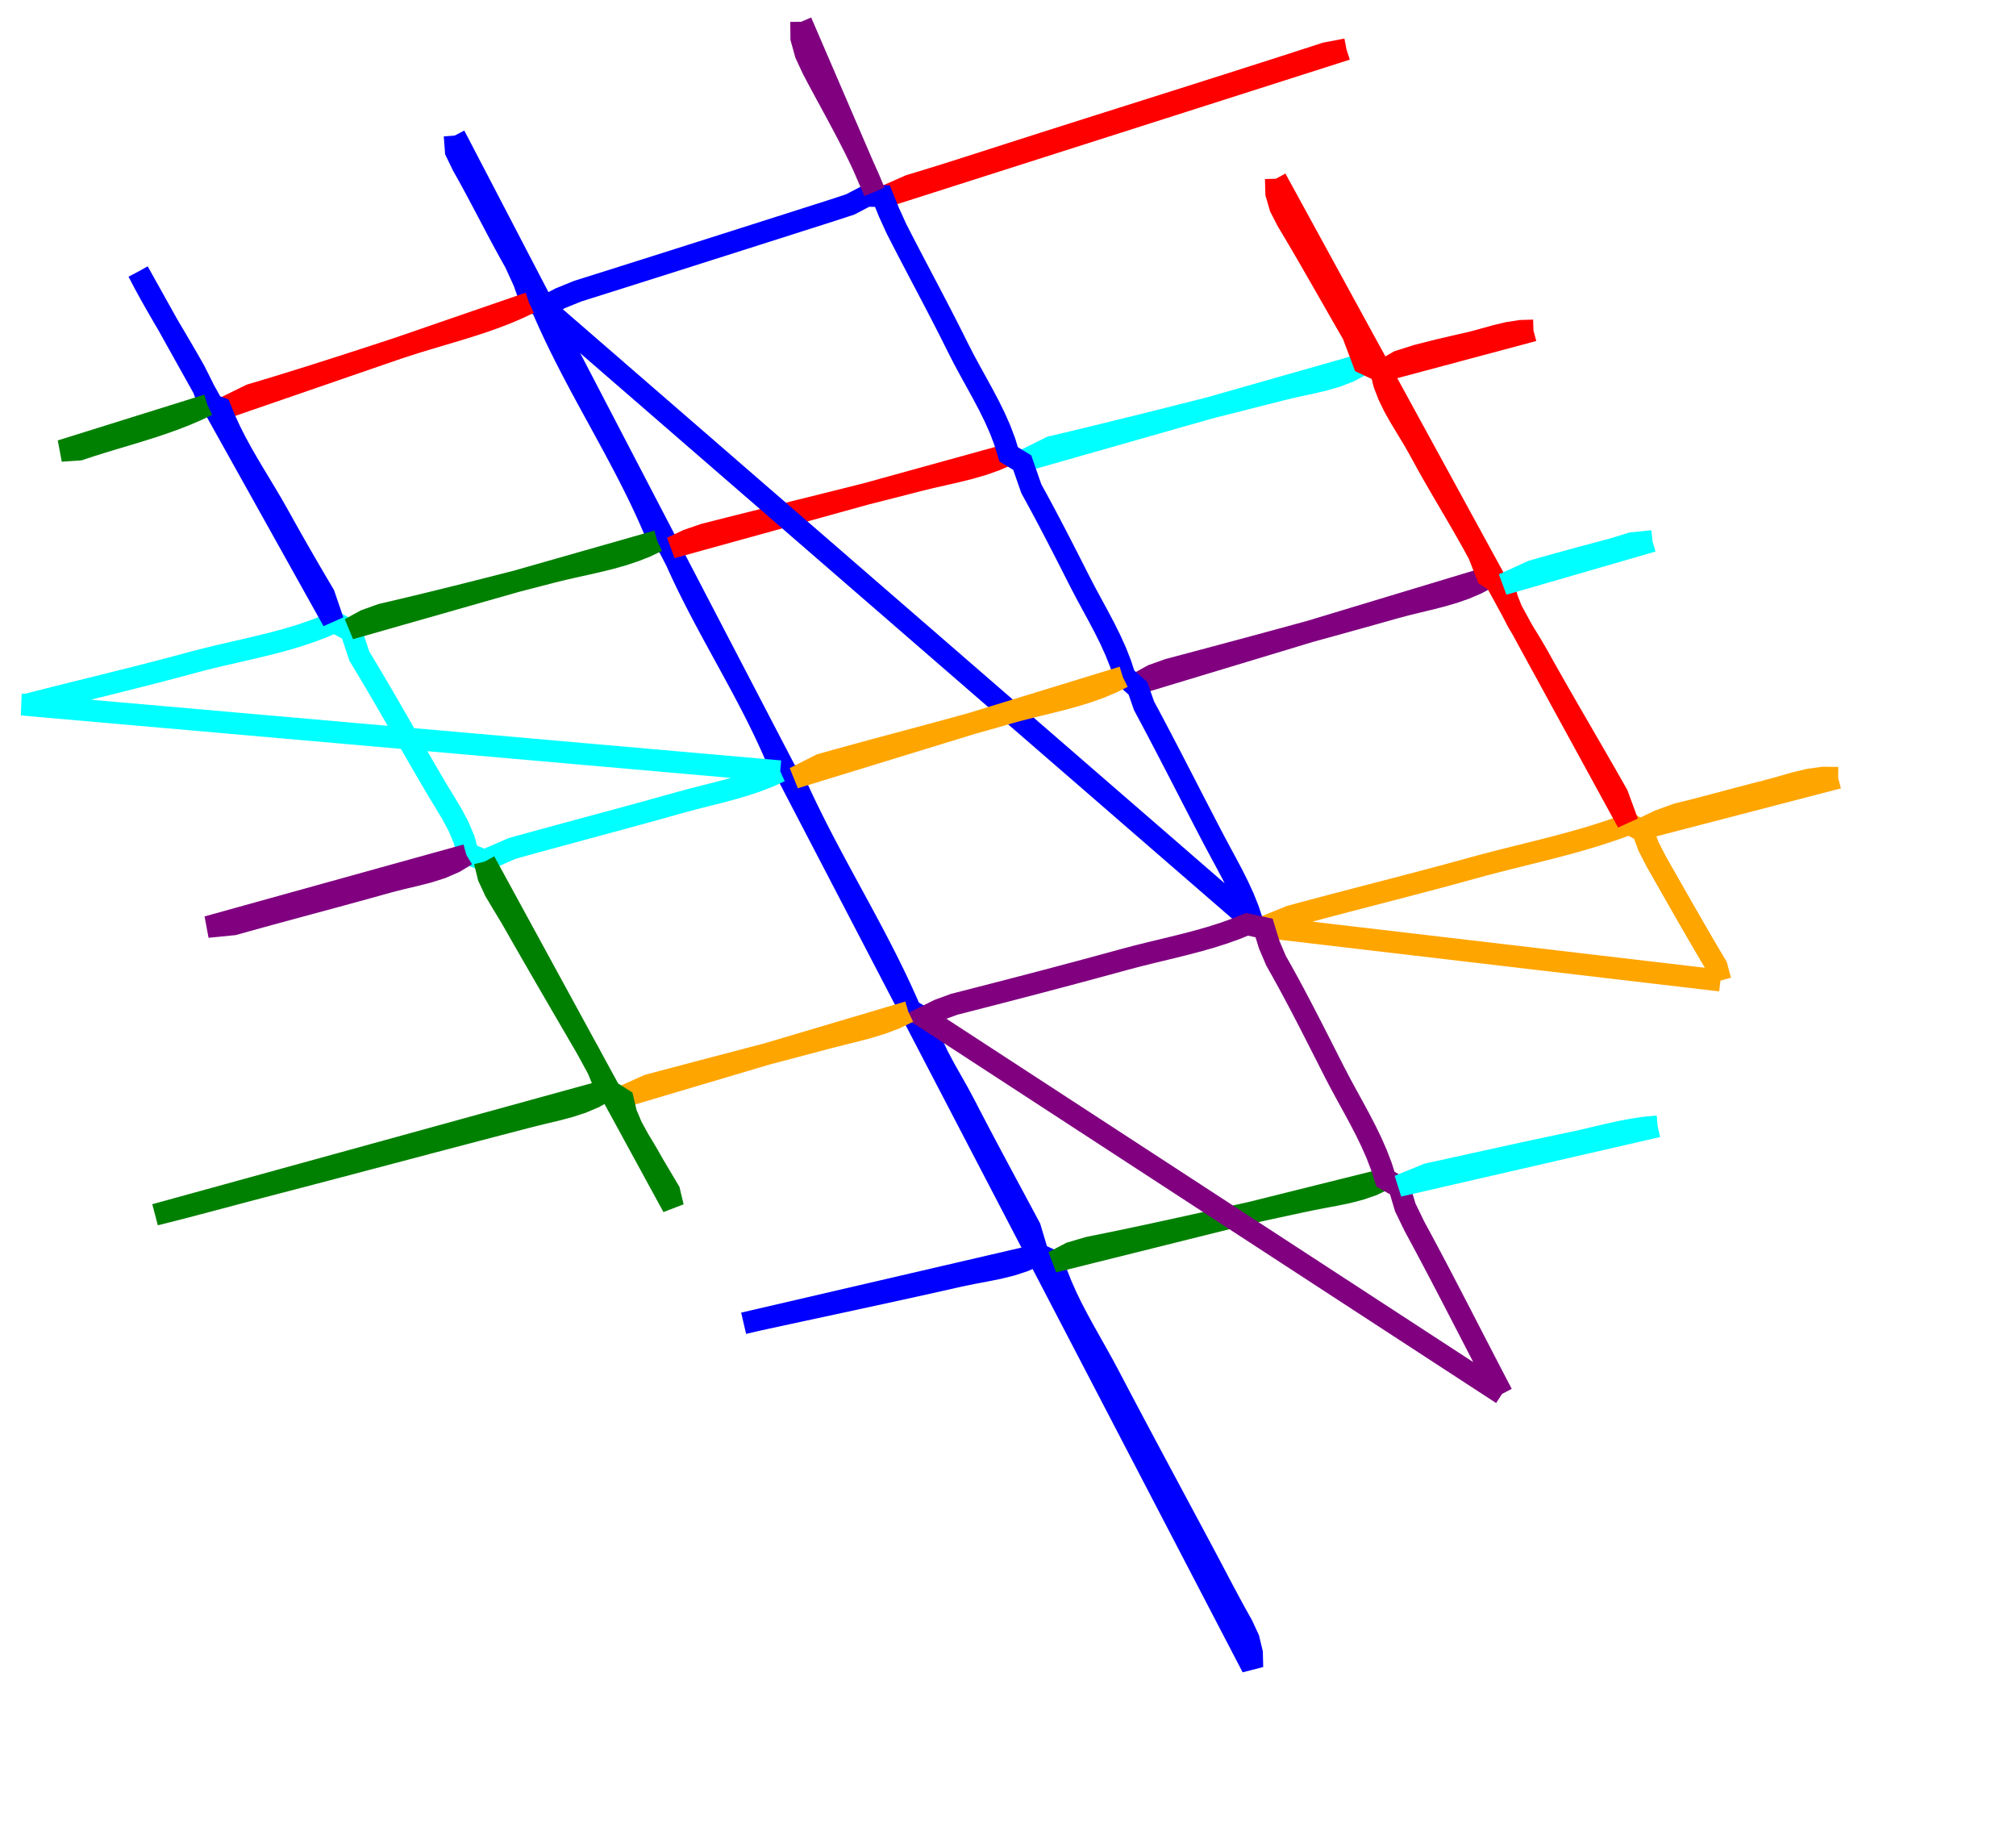 <?xml version="1.0" encoding="utf-8" ?>
<svg baseProfile="full" height="168px" version="1.1" width="185px" xmlns="http://www.w3.org/2000/svg" xmlns:ev="http://www.w3.org/2001/xml-events" xmlns:xlink="http://www.w3.org/1999/xlink"><defs /><polyline fill="none" points="123.56,4.52 121.642,4.886 120.646,5.209 119.65,5.532 118.654,5.854 117.657,6.175 116.661,6.495 115.664,6.815 114.667,7.133 113.669,7.452 112.672,7.77 111.674,8.087 110.677,8.404 109.679,8.721 108.681,9.038 107.683,9.354 106.685,9.67 105.687,9.986 104.689,10.302 103.691,10.618 102.692,10.933 101.694,11.25 100.696,11.566 99.698,11.882 98.701,12.199 97.703,12.516 96.705,12.833 95.708,13.151 94.71,13.469 93.713,13.788 92.716,14.107 91.565,14.477 90.413,14.848 89.261,15.217 88.109,15.585 86.955,15.951 85.8,16.311 84.644,16.667 83.485,17.016 81.08,18.08 123.56,4.52" stroke="red" stroke-width="2" /><polyline fill="none" points="55.64,100.04 54.554,100.659 53.421,101.141 52.252,101.521 51.063,101.837 49.865,102.123 48.673,102.415 47.634,102.685 46.596,102.955 45.557,103.226 44.519,103.498 43.481,103.77 42.443,104.043 41.406,104.316 40.368,104.589 39.33,104.862 38.293,105.136 37.255,105.41 36.217,105.684 35.18,105.958 34.142,106.232 33.105,106.505 32.067,106.779 31.029,107.052 29.991,107.325 28.953,107.597 27.915,107.869 26.877,108.141 25.839,108.412 24.8,108.682 23.627,108.989 22.454,109.298 21.282,109.61 20.11,109.921 18.938,110.232 17.765,110.541 16.591,110.846 15.416,111.146 14.24,111.441 55.64,100.04" stroke="green" stroke-width="2" /><polyline fill="none" points="41.72,12.44 41.83,13.897 42.459,15.189 43.007,16.168 43.544,17.153 44.073,18.142 44.597,19.134 45.12,20.126 45.644,21.118 46.173,22.107 46.71,23.091 47.258,24.07 48.073,25.845 48.728,27.698 49.677,28.055 50.095,29.022 50.528,29.981 50.974,30.931 51.432,31.874 51.901,32.81 52.379,33.74 52.864,34.666 53.355,35.587 53.851,36.506 54.349,37.421 54.849,38.336 55.349,39.249 55.847,40.163 56.341,41.077 56.831,41.993 57.315,42.912 57.791,43.834 58.257,44.76 58.713,45.691 59.157,46.628 59.586,47.572 60.001,48.523 60.398,49.482 61.463,50.096 61.87,51.06 62.295,52.016 62.736,52.963 63.19,53.902 63.657,54.835 64.133,55.763 64.618,56.686 65.11,57.606 65.606,58.522 66.105,59.437 66.606,60.351 67.106,61.265 67.603,62.18 68.097,63.096 68.584,64.015 69.064,64.938 69.534,65.866 69.992,66.799 70.437,67.738 70.868,68.684 71.281,69.639 71.676,70.603 72.681,71.175 73.109,72.142 73.551,73.102 74.004,74.054 74.467,75 74.94,75.94 75.42,76.876 75.907,77.807 76.399,78.734 76.895,79.659 77.394,80.581 77.894,81.502 78.394,82.422 78.894,83.342 79.39,84.263 79.883,85.185 80.372,86.108 80.853,87.035 81.328,87.965 81.793,88.899 82.248,89.838 82.692,90.782 83.124,91.733 83.541,92.69 84.741,93.368 85.087,94.585 85.543,95.758 86.082,96.898 86.677,98.016 87.302,99.124 87.929,100.233 88.531,101.355 89.064,102.387 89.602,103.416 90.143,104.444 90.687,105.47 91.233,106.495 91.781,107.519 92.33,108.543 92.88,109.566 93.43,110.589 93.978,111.613 94.525,112.638 95.245,115.046 96.584,115.664 96.955,116.782 97.383,117.874 97.858,118.944 98.371,119.998 98.914,121.038 99.478,122.069 100.053,123.095 100.63,124.119 101.201,125.147 101.757,126.182 102.271,127.16 102.786,128.138 103.303,129.115 103.82,130.092 104.339,131.067 104.859,132.043 105.379,133.018 105.9,133.993 106.422,134.968 106.943,135.942 107.465,136.916 107.988,137.891 108.51,138.865 109.032,139.839 109.554,140.814 110.075,141.788 110.596,142.763 111.158,143.822 111.717,144.883 112.277,145.944 112.842,147.002 113.415,148.054 114.0,149.098 114.58,150.348 114.888,151.621 114.92,152.961 41.72,12.44" stroke="blue" stroke-width="2" /><polyline fill="none" points="157.88,89.96 157.524,88.638 156.959,87.685 156.398,86.73 155.841,85.773 155.287,84.815 154.735,83.855 154.185,82.893 153.636,81.932 153.088,80.969 152.54,80.007 151.991,79.045 151.274,77.647 150.767,76.266 149.524,75.576 148.442,75.978 147.354,76.351 146.259,76.7 145.16,77.028 144.056,77.338 142.95,77.635 141.841,77.921 140.731,78.201 139.621,78.477 138.512,78.753 137.403,79.034 136.298,79.321 135.195,79.62 134.148,79.908 133.1,80.193 132.051,80.475 131.002,80.754 129.952,81.03 128.901,81.306 127.85,81.58 126.799,81.853 125.748,82.126 124.697,82.399 123.646,82.673 122.595,82.948 121.545,83.225 120.495,83.504 119.446,83.785 118.398,84.07 116.001,85.041 157.88,89.96" stroke="orange" stroke-width="2" /><polyline fill="none" points="136.52,53.0 135.517,53.536 134.484,53.979 133.427,54.349 132.352,54.664 131.266,54.944 130.174,55.207 129.084,55.473 128.0,55.761 126.965,56.053 125.929,56.344 124.893,56.634 123.857,56.922 122.821,57.21 121.784,57.496 120.747,57.782 119.71,58.066 118.672,58.349 117.634,58.632 116.596,58.914 115.558,59.195 114.519,59.475 113.481,59.754 112.442,60.033 111.403,60.311 110.363,60.589 109.324,60.866 108.285,61.143 107.245,61.419 105.757,61.95 104.36,62.72 136.52,53.0" stroke="purple" stroke-width="2" /><polyline fill="none" points="125.0,33.44 123.873,34.051 122.697,34.511 121.488,34.864 120.258,35.152 119.023,35.417 117.795,35.701 116.779,35.958 115.764,36.216 114.748,36.474 113.733,36.732 112.717,36.99 111.702,37.247 110.686,37.505 109.67,37.762 108.654,38.019 107.638,38.275 106.622,38.53 105.606,38.785 104.589,39.038 103.572,39.29 102.555,39.541 101.537,39.791 100.519,40.039 99.501,40.286 98.482,40.531 97.463,40.774 96.443,41.015 93.799,42.32 125.0,33.44" stroke="cyan" stroke-width="2" /><polyline fill="none" points="92.48,41.72 91.341,42.215 90.177,42.623 88.994,42.966 87.798,43.264 86.595,43.54 85.393,43.813 84.196,44.106 83.168,44.372 82.14,44.636 81.112,44.898 80.083,45.159 79.053,45.419 78.024,45.677 76.994,45.935 75.964,46.192 74.934,46.448 73.904,46.704 72.873,46.96 71.843,47.216 70.813,47.472 69.783,47.728 68.753,47.985 67.723,48.243 66.693,48.502 65.664,48.762 64.635,49.023 63.099,49.551 61.639,50.24 92.48,41.72" stroke="red" stroke-width="2" /><polyline fill="none" points="127.04,108.2 125.953,108.711 124.83,109.099 123.682,109.397 122.519,109.638 121.352,109.856 120.192,110.083 119.124,110.309 118.057,110.538 116.99,110.769 115.924,111.001 114.858,111.235 113.792,111.47 112.727,111.706 111.661,111.942 110.596,112.177 109.53,112.413 108.464,112.647 107.398,112.881 106.332,113.113 105.265,113.342 104.198,113.57 103.13,113.795 102.061,114.017 100.992,114.236 99.922,114.451 98.241,114.943 96.68,115.76 127.04,108.2" stroke="green" stroke-width="2" /><polyline fill="none" points="114.92,84.56 114.549,83.438 114.112,82.347 113.622,81.28 113.095,80.231 112.545,79.193 111.986,78.16 111.433,77.124 110.894,76.093 110.358,75.061 109.824,74.028 109.29,72.995 108.758,71.961 108.225,70.927 107.691,69.894 107.155,68.862 106.617,67.831 106.076,66.801 105.532,65.773 104.983,64.748 104.427,63.151 103.221,62.081 102.832,60.894 102.377,59.746 101.87,58.629 101.325,57.537 100.756,56.462 100.177,55.395 99.602,54.33 99.044,53.259 98.508,52.2 97.97,51.142 97.428,50.085 96.883,49.029 96.333,47.977 95.777,46.927 95.213,45.881 94.642,44.84 93.806,42.439 92.561,41.682 92.207,40.527 91.78,39.402 91.294,38.303 90.762,37.222 90.198,36.155 89.616,35.094 89.03,34.033 88.454,32.967 87.902,31.89 87.404,30.89 86.899,29.894 86.389,28.9 85.874,27.908 85.357,26.918 84.837,25.929 84.317,24.94 83.798,23.95 83.281,22.96 82.767,21.967 82.257,20.973 81.579,19.48 80.975,17.988 79.526,17.968 78.018,18.757 76.402,19.286 75.385,19.611 74.368,19.935 73.351,20.259 72.334,20.584 71.317,20.908 70.299,21.232 69.282,21.556 68.265,21.88 67.248,22.204 66.23,22.528 65.213,22.851 64.196,23.174 63.178,23.498 62.16,23.821 61.143,24.143 60.125,24.466 59.107,24.788 58.089,25.11 57.072,25.432 56.054,25.754 55.035,26.075 54.017,26.396 52.999,26.717 51.405,27.367 49.88,28.161 114.92,84.56" stroke="blue" stroke-width="2" /><polyline fill="none" points="103.04,62.12 102.025,62.623 100.988,63.059 99.934,63.44 98.866,63.776 97.787,64.077 96.701,64.357 95.611,64.624 94.522,64.891 93.435,65.169 92.356,65.468 91.295,65.775 90.233,66.077 89.169,66.375 88.105,66.669 87.04,66.961 85.974,67.25 84.908,67.538 83.841,67.824 82.774,68.11 81.707,68.396 80.641,68.683 79.574,68.971 78.509,69.261 77.444,69.553 76.379,69.848 75.316,70.147 72.92,71.36 103.04,62.12" stroke="orange" stroke-width="2" /><polyline fill="none" points="137.84,127.88 137.337,126.92 136.837,125.959 136.337,124.997 135.839,124.035 135.342,123.072 134.845,122.11 134.347,121.147 133.85,120.184 133.351,119.222 132.851,118.261 132.35,117.3 131.846,116.341 131.34,115.383 130.832,114.426 130.32,113.471 129.804,112.518 128.956,110.771 128.399,108.905 127.133,108.174 126.767,107.019 126.336,105.893 125.851,104.79 125.324,103.704 124.767,102.632 124.191,101.567 123.608,100.505 123.03,99.44 122.468,98.367 121.945,97.338 121.423,96.309 120.9,95.28 120.376,94.253 119.847,93.226 119.314,92.203 118.774,91.182 118.227,90.166 117.67,89.154 117.102,88.148 116.478,86.689 116.001,85.137 114.438,84.796 113.344,85.237 112.236,85.63 111.117,85.985 109.988,86.308 108.853,86.607 107.714,86.891 106.572,87.167 105.43,87.443 104.291,87.728 103.156,88.028 102.119,88.312 101.082,88.594 100.045,88.875 99.006,89.154 97.968,89.431 96.929,89.707 95.889,89.981 94.85,90.254 93.81,90.526 92.769,90.797 91.728,91.067 90.687,91.335 89.646,91.603 88.605,91.87 87.563,92.136 86.155,92.652 84.799,93.321 137.84,127.88" stroke="purple" stroke-width="2" /><polyline fill="none" points="71.6,70.76 70.49,71.265 69.358,71.698 68.208,72.076 67.046,72.412 65.875,72.721 64.7,73.017 63.526,73.316 62.358,73.632 61.263,73.94 60.167,74.245 59.071,74.547 57.974,74.848 56.876,75.147 55.779,75.445 54.681,75.742 53.583,76.039 52.485,76.336 51.387,76.633 50.289,76.932 49.192,77.231 48.095,77.533 46.999,77.837 44.468,78.939 42.939,78.325 42.595,77.043 42.089,75.838 41.476,74.687 40.805,73.568 40.13,72.458 39.575,71.517 39.024,70.574 38.476,69.628 37.931,68.682 37.386,67.735 36.843,66.787 36.299,65.84 35.753,64.894 35.205,63.949 34.654,63.006 34.099,62.065 33.54,61.127 32.974,60.192 32.205,57.876 30.683,57.074 29.642,57.524 28.587,57.926 27.521,58.287 26.445,58.613 25.361,58.911 24.271,59.188 23.176,59.45 22.08,59.703 20.983,59.954 19.888,60.209 18.796,60.476 17.709,60.76 16.626,61.052 15.541,61.339 14.455,61.622 13.368,61.902 12.28,62.178 11.191,62.452 10.102,62.724 9.012,62.995 7.923,63.265 6.833,63.536 5.744,63.808 4.655,64.081 3.567,64.357 2.479,64.635 2.0,64.64 71.6,70.76" stroke="cyan" stroke-width="2" /><polyline fill="none" points="48.56,27.8 47.563,28.273 46.552,28.706 45.528,29.103 44.495,29.472 43.454,29.818 42.406,30.146 41.355,30.464 40.302,30.776 39.25,31.09 38.2,31.41 37.154,31.743 36.069,32.098 34.984,32.453 33.899,32.807 32.814,33.16 31.728,33.511 30.641,33.861 29.553,34.208 28.465,34.553 27.376,34.894 26.285,35.233 25.193,35.567 24.1,35.897 23.006,36.222 20.359,37.52 48.56,27.8" stroke="red" stroke-width="2" /><polyline fill="none" points="60.32,49.64 59.291,50.131 58.239,50.547 57.169,50.903 56.085,51.21 54.991,51.483 53.89,51.735 52.788,51.979 51.688,52.229 50.594,52.498 49.557,52.767 48.52,53.035 47.483,53.302 46.446,53.568 45.408,53.833 44.37,54.096 43.332,54.358 42.293,54.619 41.253,54.877 40.213,55.133 39.173,55.388 38.132,55.639 37.09,55.889 36.047,56.135 35.004,56.379 33.52,56.914 32.12,57.68 60.32,49.64" stroke="green" stroke-width="2" /><polyline fill="none" points="95.12,115.16 93.991,115.669 92.827,116.052 91.64,116.346 90.439,116.588 89.234,116.814 88.036,117.062 86.998,117.297 85.959,117.53 84.921,117.762 83.881,117.992 82.842,118.22 81.802,118.448 80.762,118.675 79.722,118.9 78.681,119.125 77.641,119.35 76.6,119.574 75.56,119.798 74.519,120.022 73.478,120.246 72.438,120.471 71.397,120.696 70.357,120.921 69.317,121.148 68.24,121.4 95.12,115.16" stroke="blue" stroke-width="2" /><polyline fill="none" points="83.36,92.84 82.176,93.412 80.956,93.876 79.711,94.261 78.449,94.595 77.181,94.908 75.917,95.23 74.822,95.521 73.726,95.811 72.631,96.1 71.535,96.389 70.439,96.677 69.343,96.965 68.247,97.252 67.151,97.54 66.054,97.828 64.958,98.116 63.862,98.404 62.767,98.693 61.671,98.983 60.576,99.273 59.481,99.565 57.08,100.64 83.36,92.84" stroke="orange" stroke-width="2" /><polyline fill="none" points="42.8,78.44 41.687,79.111 40.515,79.616 39.302,80.002 38.065,80.318 36.822,80.61 35.59,80.926 34.503,81.231 33.416,81.532 32.328,81.831 31.239,82.128 30.15,82.423 29.061,82.718 27.971,83.012 26.881,83.307 25.792,83.602 24.703,83.898 23.615,84.197 22.527,84.498 21.44,84.802 19.039,85.039 42.8,78.44" stroke="purple" stroke-width="2" /><polyline fill="none" points="152.12,103.34 150.967,103.443 149.827,103.611 148.696,103.827 147.571,104.075 146.449,104.339 145.327,104.603 144.202,104.851 143.1,105.082 141.999,105.315 140.898,105.55 139.797,105.788 138.697,106.027 137.597,106.268 136.498,106.509 135.398,106.751 134.299,106.994 133.199,107.236 132.1,107.478 131.0,107.72 128.36,108.8 152.12,103.34" stroke="cyan" stroke-width="2" /><polyline fill="none" points="117.08,16.4 117.116,17.758 117.485,19.024 118.122,20.263 118.683,21.203 119.239,22.145 119.791,23.09 120.34,24.037 120.886,24.986 121.431,25.935 121.974,26.886 122.517,27.837 123.061,28.787 123.605,29.737 124.152,30.685 125.144,33.318 126.724,34.066 127.013,35.205 127.428,36.287 127.936,37.327 128.508,38.34 129.113,39.339 129.718,40.338 130.293,41.353 130.874,42.417 131.468,43.473 132.073,44.524 132.684,45.571 133.297,46.617 133.908,47.664 134.513,48.714 135.109,49.77 135.691,50.834 136.486,52.847 138.023,53.804 138.304,54.933 138.733,56.005 139.268,57.039 139.866,58.05 140.485,59.058 141.083,60.079 141.637,61.072 142.195,62.062 142.757,63.051 143.322,64.037 143.889,65.023 144.458,66.007 145.028,66.991 145.598,67.975 146.168,68.959 146.736,69.943 147.303,70.929 147.867,71.916 148.428,72.905 149.36,75.441 117.08,16.4" stroke="red" stroke-width="2" /><polyline fill="none" points="44.48,79.04 44.824,80.45 45.424,81.742 46.155,82.97 46.895,84.191 47.434,85.136 47.974,86.08 48.515,87.023 49.058,87.966 49.602,88.908 50.146,89.849 50.692,90.79 51.238,91.731 51.785,92.671 52.332,93.611 52.879,94.551 53.427,95.491 53.974,96.431 54.888,98.128 55.579,99.854 57.157,100.859 57.46,102.146 57.973,103.36 58.618,104.531 59.315,105.69 59.986,106.866 61.413,109.27 61.76,110.72 44.48,79.04" stroke="green" stroke-width="2" /><polyline fill="none" points="12.68,24.92 13.219,25.953 13.777,26.975 14.35,27.989 14.933,28.997 15.523,30.001 16.115,31.003 16.705,32.007 17.29,33.014 17.865,34.026 18.606,35.502 19.199,37.05 20.215,37.43 20.644,38.484 21.115,39.509 21.621,40.511 22.155,41.492 22.71,42.459 23.277,43.416 23.851,44.367 24.422,45.317 24.985,46.271 25.532,47.233 26.119,48.286 26.71,49.337 27.306,50.385 27.907,51.43 28.512,52.473 29.122,53.513 29.736,54.55 30.561,56.959 12.68,24.92" stroke="blue" stroke-width="2" /><polyline fill="none" points="168.68,71.36 167.313,71.341 165.982,71.525 164.676,71.84 163.38,72.212 162.082,72.568 160.913,72.864 159.746,73.17 158.581,73.481 157.416,73.792 156.25,74.099 155.082,74.399 153.912,74.685 152.253,75.289 150.68,76.04 168.68,71.36" stroke="orange" stroke-width="2" /><polyline fill="none" points="73.52,2.0 73.535,3.518 73.929,4.943 74.574,6.334 75.11,7.347 75.653,8.357 76.2,9.366 76.746,10.374 77.288,11.385 77.822,12.4 78.345,13.42 78.852,14.449 79.339,15.487 79.803,16.537 80.24,17.6 73.52,2.0" stroke="purple" stroke-width="2" /><polyline fill="none" points="151.64,49.64 149.745,49.833 147.927,50.388 146.704,50.715 145.481,51.043 144.258,51.374 143.037,51.709 141.817,52.049 140.599,52.397 137.96,53.601 151.64,49.64" stroke="cyan" stroke-width="2" /><polyline fill="none" points="140.72,30.32 139.545,30.357 138.396,30.534 137.266,30.803 136.144,31.115 135.02,31.421 133.886,31.674 131.964,32.124 130.042,32.611 128.347,33.15 126.8,34.04 140.72,30.32" stroke="red" stroke-width="2" /><polyline fill="none" points="19.04,37.16 18.011,37.648 16.968,38.093 15.912,38.501 14.845,38.88 13.771,39.235 12.69,39.573 11.606,39.902 10.521,40.226 9.437,40.554 8.357,40.892 7.282,41.246 5.6,41.36 19.04,37.16" stroke="green" stroke-width="2" /></svg>